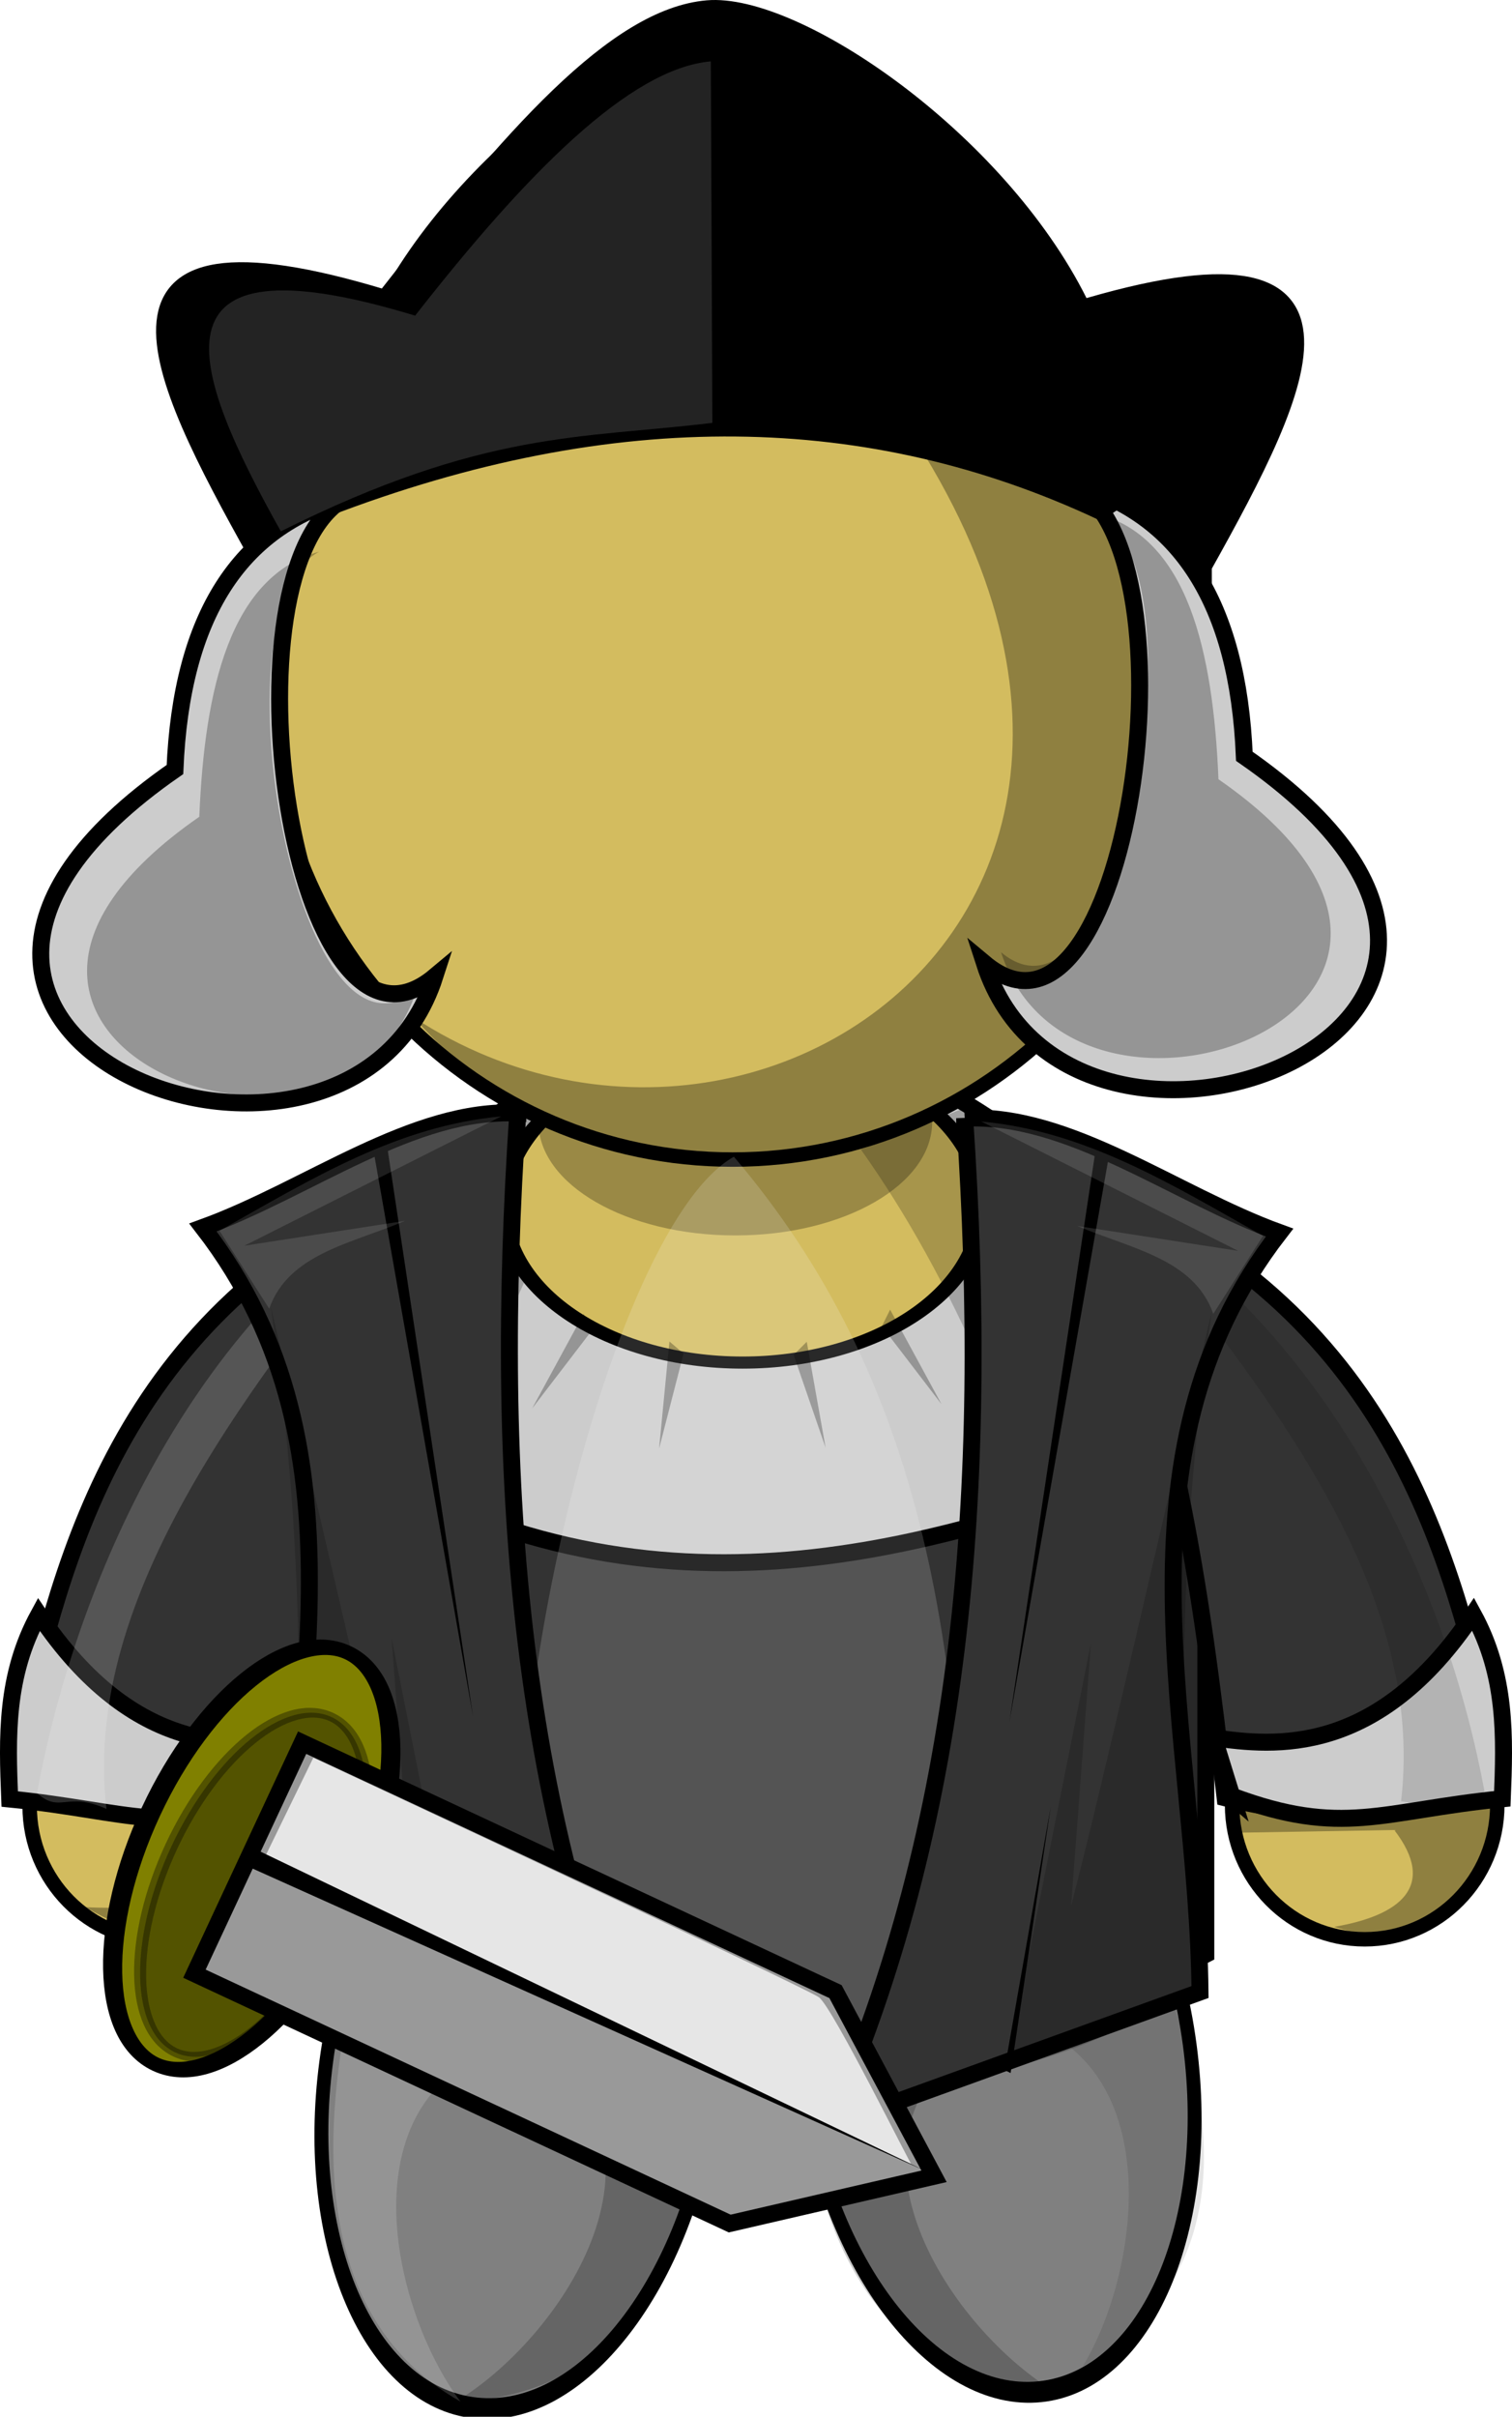 <?xml version="1.0" encoding="UTF-8" standalone="no"?>
<!-- Created with Inkscape (http://www.inkscape.org/) -->

<svg
   xmlns:dc="http://purl.org/dc/elements/1.1/"
   xmlns:cc="http://creativecommons.org/ns#"
   xmlns:rdf="http://www.w3.org/1999/02/22-rdf-syntax-ns#"
   xmlns:svg="http://www.w3.org/2000/svg"
   xmlns="http://www.w3.org/2000/svg"
   xmlns:sodipodi="http://sodipodi.sourceforge.net/DTD/sodipodi-0.dtd"
   xmlns:inkscape="http://www.inkscape.org/namespaces/inkscape"
   id="svg17303"
   version="1.1"
   inkscape:version="0.48.3.1 r9886"
   width="356.41"
   height="569.343"
   sodipodi:docname="colon.svg">
  <defs
     id="defs17307">
    <inkscape:perspective
       sodipodi:type="inkscape:persp3d"
       inkscape:vp_x="0 : 0.5 : 1"
       inkscape:vp_y="0 : 1000 : 0"
       inkscape:vp_z="1 : 0.5 : 1"
       inkscape:persp3d-origin="0.5 : 0.33333333 : 1"
       id="perspective17311" />
    <inkscape:perspective
       id="perspective17129"
       inkscape:persp3d-origin="0.5 : 0.33333333 : 1"
       inkscape:vp_z="1 : 0.5 : 1"
       inkscape:vp_y="0 : 1000 : 0"
       inkscape:vp_x="0 : 0.5 : 1"
       sodipodi:type="inkscape:persp3d" />
    <inkscape:perspective
       id="perspective10293"
       inkscape:persp3d-origin="0.5 : 0.33333333 : 1"
       inkscape:vp_z="1 : 0.5 : 1"
       inkscape:vp_y="0 : 1000 : 0"
       inkscape:vp_x="0 : 0.5 : 1"
       sodipodi:type="inkscape:persp3d" />
  </defs>
  <sodipodi:namedview
     pagecolor="#ffffff"
     bordercolor="#666666"
     borderopacity="1"
     objecttolerance="10"
     gridtolerance="10"
     guidetolerance="10"
     inkscape:pageopacity="0"
     inkscape:pageshadow="2"
     inkscape:window-width="1022"
     inkscape:window-height="623"
     id="namedview17305"
     showgrid="false"
     inkscape:zoom="0.31466667"
     inkscape:cx="220.70846"
     inkscape:cy="298.83967"
     inkscape:window-x="0"
     inkscape:window-y="48"
     inkscape:window-maximized="0"
     inkscape:current-layer="g10175"
     fit-margin-top="0"
     fit-margin-left="0"
     fit-margin-right="0"
     fit-margin-bottom="0" />
  <g
     transform="matrix(4,0,0,4,-8819.653,-4677.103)"
     id="g10175">
    <g
       transform="translate(184.615,175.641)"
       id="g11706-3">
      <g
         transform="translate(1232.604,-693.358)"
         id="g5353-2-9-3-4-6-4">
        <path
           transform="matrix(-1.454,0.151,0.297,2.225,1100.427,766.358)"
           d="m 274.509,450.329 c 0,4.777 -3.505,8.649 -7.829,8.649 -4.324,0 -7.829,-3.872 -7.829,-8.649 0,-4.777 3.505,-8.649 7.829,-8.649 4.324,0 7.829,3.872 7.829,8.649 z"
           sodipodi:ry="8.6494312"
           sodipodi:rx="7.8286824"
           sodipodi:cy="450.3295"
           sodipodi:cx="266.68027"
           id="path6017-7-5-3-1-0-8-7-4-1-8-3-8"
           style="color:#000000;fill:#808080;fill-opacity:1;fill-rule:nonzero;stroke:#000000;stroke-width:0.552px;stroke-linecap:butt;stroke-linejoin:miter;stroke-miterlimit:4;stroke-opacity:1;stroke-dasharray:none;stroke-dashoffset:0;marker:none;visibility:visible;display:inline;overflow:visible;enable-background:accumulate"
           sodipodi:type="arc" />
        <path
           transform="matrix(1.454,0.151,-0.297,2.225,564.301,767.319)"
           d="m 274.509,450.329 c 0,4.777 -3.505,8.649 -7.829,8.649 -4.324,0 -7.829,-3.872 -7.829,-8.649 0,-4.777 3.505,-8.649 7.829,-8.649 4.324,0 7.829,3.872 7.829,8.649 z"
           sodipodi:ry="8.6494312"
           sodipodi:rx="7.8286824"
           sodipodi:cy="450.3295"
           sodipodi:cx="266.68027"
           id="path6017-6-6-5-9-9-2-8-1-7-9-1"
           style="color:#000000;fill:#808080;fill-opacity:1;fill-rule:nonzero;stroke:#000000;stroke-width:0.552px;stroke-linecap:butt;stroke-linejoin:miter;stroke-miterlimit:4;stroke-opacity:1;stroke-dasharray:none;stroke-dashoffset:0;marker:none;visibility:visible;display:inline;overflow:visible;enable-background:accumulate"
           sodipodi:type="arc" />
        <path
           sodipodi:nodetypes="ccccc"
           id="rect5545-7-1-48-4-4-2-1-0-1-4-2"
           d="m 804.152,1777.339 c 19.203,7.795 37.233,6.68 54.531,0 l 0,24.379 c -21.496,11.198 -39.644,8.531 -54.531,0 l 0,-24.379 z"
           style="color:#000000;fill:#cccccc;fill-opacity:1;fill-rule:nonzero;stroke:#000000;stroke-width:1px;stroke-linecap:butt;stroke-linejoin:miter;stroke-miterlimit:4;stroke-opacity:1;stroke-dasharray:none;stroke-dashoffset:0;marker:none;visibility:visible;display:inline;overflow:visible;enable-background:accumulate"
           inkscape:connector-curvature="0" />
        <path
           sodipodi:nodetypes="ccccc"
           id="path3059-3-0-7-6-2-3-7-8-9"
           d="m 807.098,1776.703 -0.64,4.07 c 16.524,4.161 34.608,6.966 51.601,-0.833 -0.331,-1.544 -0.662,-2.933 -0.993,-4.312 l -49.968,1.075 z"
           style="color:#000000;fill:#cccccc;fill-opacity:1;fill-rule:nonzero;stroke:none;stroke-width:1px;marker:none;visibility:visible;display:inline;overflow:visible;enable-background:accumulate"
           inkscape:connector-curvature="0" />
        <g
           id="g5345-1-9-4-2-1-3">
          <path
             style="opacity:0.103;color:#000000;fill:#000000;fill-opacity:1;fill-rule:nonzero;stroke:none;stroke-width:1px;marker:none;visibility:visible;display:inline;overflow:visible;enable-background:accumulate"
             d="m 851.498,1826.369 c 3.67,-6.06 5.128,-19.392 -5.57,-20.706 l 9.823,-3.211 c 3.564,7.726 5.453,18.363 -4.252,23.917 z"
             id="path6197-8-2-6-8-5-2-0-3-0-7-2-9"
             sodipodi:nodetypes="cccc"
             inkscape:connector-curvature="0" />
          <path
             style="opacity:0.21;color:#000000;fill:#000000;fill-opacity:1;fill-rule:nonzero;stroke:none;stroke-width:1px;marker:none;visibility:visible;display:inline;overflow:visible;enable-background:accumulate"
             d="m 808.025,1804.069 c 7.578,3.143 14.951,4.95 22.054,5 l -0.625,1.964 c -7.965,-0.108 -15.479,-1.311 -21.786,-5.446 l 0.357,-1.518 z"
             id="path6139-0-8-9-6-1-6-9-3-2-9-0"
             sodipodi:nodetypes="ccccc"
             inkscape:connector-curvature="0" />
          <path
             style="opacity:0.21;color:#000000;fill:#000000;fill-opacity:1;fill-rule:nonzero;stroke:none;stroke-width:1px;marker:none;visibility:visible;display:inline;overflow:visible;enable-background:accumulate"
             d="m 856.463,1803.176 c -7.578,3.143 -14.951,4.95 -22.054,5 l 0.625,1.964 c 7.965,-0.108 15.479,-1.311 21.786,-5.446 l -0.357,-1.518 z"
             id="path6139-9-4-9-6-9-3-1-0-9-2-3-8"
             sodipodi:nodetypes="ccccc"
             inkscape:connector-curvature="0" />
          <path
             style="opacity:0.21;color:#000000;fill:#000000;fill-opacity:1;fill-rule:nonzero;stroke:none;stroke-width:1px;marker:none;visibility:visible;display:inline;overflow:visible;enable-background:accumulate"
             d="m 814.543,1828.444 c 6.089,-3.622 13.645,-14.703 4.821,-20.893 l 10.179,1.786 c -0.487,8.494 -3.823,18.77 -15,19.107 z"
             id="path6197-17-7-2-2-3-5-8-1-6-9-8"
             sodipodi:nodetypes="cccc"
             inkscape:connector-curvature="0" />
          <path
             style="opacity:0.21;color:#000000;fill:#000000;fill-opacity:1;fill-rule:nonzero;stroke:none;stroke-width:1px;marker:none;visibility:visible;display:inline;overflow:visible;enable-background:accumulate"
             d="m 849.908,1827.885 c -6.089,-3.622 -13.645,-14.703 -4.821,-20.893 l -10.179,1.786 c 0.487,8.494 3.823,18.77 15,19.107 z"
             id="path6197-1-9-3-1-2-3-9-8-9-1-0-5"
             sodipodi:nodetypes="cccc"
             inkscape:connector-curvature="0" />
          <path
             style="opacity:0.163;color:#000000;fill:#ffffff;fill-opacity:1;fill-rule:nonzero;stroke:none;stroke-width:1px;marker:none;visibility:visible;display:inline;overflow:visible;enable-background:accumulate"
             d="m 814.83,1828.434 c -4.248,-5.67 -7.011,-18.794 3.506,-21.153 l -10.091,-2.229 c -1.065,5.779 -2.987,17.979 6.585,23.382 z"
             id="path6197-8-5-3-6-7-4-8-4-5-6-0-8-0"
             sodipodi:nodetypes="cccc"
             inkscape:connector-curvature="0" />
        </g>
      </g>
      <path
         transform="translate(1780.114,726.879)"
         sodipodi:type="arc"
         style="color:#000000;fill:#333333;fill-opacity:1;fill-rule:nonzero;stroke:#000000;stroke-width:1px;stroke-linecap:butt;stroke-linejoin:miter;stroke-miterlimit:4;stroke-opacity:1;stroke-dasharray:none;stroke-dashoffset:0;marker:none;visibility:visible;display:inline;overflow:visible;enable-background:accumulate"
         id="path5403-1-1-6-9-22-2-0-9-6-8-9"
         sodipodi:cx="284.10715"
         sodipodi:cy="356.41592"
         sodipodi:rx="27.321428"
         sodipodi:ry="27.678572"
         d="m 311.429,356.416 c 0,15.286 -12.232,27.679 -27.321,27.679 -15.089,0 -27.321,-12.392 -27.321,-27.679 0,-15.286 12.232,-27.679 27.321,-27.679 15.089,0 27.321,12.392 27.321,27.679 z" />
      <path
         style="color:#000000;fill:#333333;fill-opacity:1;fill-rule:nonzero;stroke:#000000;stroke-width:1px;stroke-linecap:butt;stroke-linejoin:miter;stroke-miterlimit:4;stroke-opacity:1;stroke-dasharray:none;stroke-dashoffset:0;marker:none;visibility:visible;display:inline;overflow:visible;enable-background:accumulate"
         d="m 2036.825,1084.359 c 19.203,7.795 37.233,6.68 54.531,0 l 0,24.379 c -21.496,11.198 -39.644,8.531 -54.531,0 l 0,-24.379 z"
         id="rect5545-7-1-48-8-3-9-3-1-5-6"
         sodipodi:nodetypes="ccccc"
         inkscape:connector-curvature="0" />
      <path
         style="color:#000000;fill:#333333;fill-opacity:1;fill-rule:nonzero;stroke:none;stroke-width:1px;marker:none;visibility:visible;display:inline;overflow:visible;enable-background:accumulate"
         d="m 2039.77,1083.722 -0.64,4.07 c 16.524,4.161 34.608,6.966 51.601,-0.833 -0.331,-1.544 -0.662,-2.933 -0.993,-4.312 l -49.968,1.075 z"
         id="path3059-3-9-7-6-38-5-0-3"
         sodipodi:nodetypes="ccccc"
         inkscape:connector-curvature="0" />
      <path
         style="fill:#cccccc;stroke:#000000;stroke-width:1px;stroke-linecap:butt;stroke-linejoin:miter;stroke-opacity:1"
         d="m 2041.016,1079.511 c 17.348,10.234 33.08,5.92 48.633,0 0.22,-15.174 -12.199,-22.672 -26.367,-26.562 -21.198,5.926 -20.654,16.68 -22.266,26.562 z"
         id="path8923-8"
         sodipodi:nodetypes="cccc"
         inkscape:connector-curvature="0" />
      <path
         style="opacity:0.21;fill:#000000;stroke:none"
         d="m 2055.868,1060.91 c -10.777,15.141 -14.325,42.42 -7.615,53.327 l -12.288,-5.559 1.607,-10.893 c 1.779,-12.392 3.704,-24.722 8.75,-35.714 l 4.273,-2.801 5.273,1.641 z"
         id="path5951-5-5-3-3-9-3-0-9-9-5"
         sodipodi:nodetypes="ccccccc"
         inkscape:connector-curvature="0" />
      <path
         sodipodi:type="arc"
         style="color:#000000;fill:#d3bc5f;fill-opacity:1;fill-rule:nonzero;stroke:#000000;stroke-width:0.951px;stroke-linecap:butt;stroke-linejoin:miter;stroke-miterlimit:4;stroke-opacity:1;stroke-dasharray:none;stroke-dashoffset:0;marker:none;visibility:visible;display:inline;overflow:visible;enable-background:accumulate"
         id="path8851-6"
         sodipodi:cx="2061.6211"
         sodipodi:cy="765.57886"
         sodipodi:rx="13.183594"
         sodipodi:ry="12.304688"
         d="m 2074.805,765.579 c 0,6.796 -5.902,12.305 -13.184,12.305 -7.281,0 -13.184,-5.509 -13.184,-12.305 0,-6.796 5.902,-12.305 13.184,-12.305 7.281,0 13.184,5.509 13.184,12.305 z"
         transform="matrix(1.07,0,0,0.75,-141.876,490.472)" />
      <path
         sodipodi:type="arc"
         style="opacity:0.27;color:#000000;fill:#000000;fill-opacity:1;fill-rule:nonzero;stroke:none;stroke-width:1.289px;marker:none;visibility:visible;display:inline;overflow:visible;enable-background:accumulate"
         id="path8851-0-1"
         sodipodi:cx="2061.6211"
         sodipodi:cy="765.57886"
         sodipodi:rx="13.183594"
         sodipodi:ry="12.304688"
         d="m 2074.805,765.579 c 0,6.796 -5.902,12.305 -13.184,12.305 -7.281,0 -13.184,-5.509 -13.184,-12.305 0,-6.796 5.902,-12.305 13.184,-12.305 7.281,0 13.184,5.509 13.184,12.305 z"
         transform="matrix(0.88,0,0,0.543,249.403,644.005)" />
      <path
         style="opacity:0.21;fill:#000000;stroke:none"
         d="m 2071.028,1061.332 c 10.777,15.141 17.403,40.535 10.692,51.442 l 9.842,-4.306 -0.597,-11.398 c 1.17,-9.303 -2.216,-24.331 -8.75,-35.714 l -5.231,-2.409 -5.957,2.385 z"
         id="path5951-4-9-9-1-1-2-8-5-4-6-1"
         sodipodi:nodetypes="ccccccc"
         inkscape:connector-curvature="0" />
      <path
         sodipodi:type="arc"
         style="color:#000000;fill:#d3bc5f;fill-opacity:1;fill-rule:nonzero;stroke:#000000;stroke-width:0.852px;stroke-linecap:butt;stroke-linejoin:miter;stroke-miterlimit:4;stroke-opacity:1;stroke-dasharray:none;stroke-dashoffset:0;marker:none;visibility:visible;display:inline;overflow:visible;enable-background:accumulate"
         id="path5403-5-2-3-2-8-5-6-9-3-5"
         sodipodi:cx="284.10715"
         sodipodi:cy="356.41592"
         sodipodi:rx="27.321428"
         sodipodi:ry="27.678572"
         d="m 311.429,356.416 c 0,15.286 -12.232,27.679 -27.321,27.679 -15.089,0 -27.321,-12.392 -27.321,-27.679 0,-15.286 12.232,-27.679 27.321,-27.679 15.089,0 27.321,12.392 27.321,27.679 z"
         transform="translate(1779.358,677.833)" />
      <path
         style="opacity:0.322;color:#000000;fill:#000000;fill-opacity:1;fill-rule:nonzero;stroke:none;stroke-width:1px;marker:none;visibility:visible;display:inline;overflow:visible;enable-background:accumulate"
         d="m 2062.895,1006.416 c 37.724,34.619 4.446,61.94 -18.214,47.143 14.403,16.16 36.997,7.493 44.077,-9.094 9.729,-18.626 -11.021,-39.628 -25.862,-38.048 z"
         id="path4675-4-4-9-6-6-0-8-9"
         sodipodi:nodetypes="cccc"
         inkscape:connector-curvature="0" />
      <path
         transform="matrix(0.286,0,0,0.286,1948.605,998.075)"
         sodipodi:type="arc"
         style="color:#000000;fill:#d3bc5f;fill-opacity:1;fill-rule:nonzero;stroke:#000000;stroke-width:2.982px;stroke-linecap:butt;stroke-linejoin:miter;stroke-miterlimit:4;stroke-opacity:1;stroke-dasharray:none;stroke-dashoffset:0;marker:none;visibility:visible;display:inline;overflow:visible;enable-background:accumulate"
         id="path5403-8-7-2-3-7-7-1-4-9-5-8"
         sodipodi:cx="284.10715"
         sodipodi:cy="356.41592"
         sodipodi:rx="27.321428"
         sodipodi:ry="27.678572"
         d="m 311.429,356.416 c 0,15.286 -12.232,27.679 -27.321,27.679 -15.089,0 -27.321,-12.392 -27.321,-27.679 0,-15.286 12.232,-27.679 27.321,-27.679 15.089,0 27.321,12.392 27.321,27.679 z" />
      <path
         style="color:#000000;fill:#333333;fill-opacity:1;fill-rule:nonzero;stroke:#000000;stroke-width:1px;stroke-linecap:butt;stroke-linejoin:miter;stroke-miterlimit:4;stroke-opacity:1;stroke-dasharray:none;stroke-dashoffset:0;marker:none;visibility:visible;display:inline;overflow:visible;enable-background:accumulate"
         d="m 2045.966,1062.783 c -18.707,7.428 -21.936,22.738 -24.464,33.214 4.046,4.074 9.467,4.851 15.893,3.214 1.404,-12.143 2.969,-24.286 8.572,-36.428 z"
         id="path5614-3-8-8-8-3-1-0-1-6-4"
         sodipodi:nodetypes="cccc"
         inkscape:connector-curvature="0" />
      <path
         style="opacity:0.322;color:#000000;fill:#000000;fill-opacity:1;fill-rule:nonzero;stroke:none;stroke-width:1px;marker:none;visibility:visible;display:inline;overflow:visible;enable-background:accumulate"
         d="m 2022.426,1098.506 7.702,3.157 c 1.744,3.791 -0.856,4.516 -4.798,4.293 5.602,3.283 8.764,1.413 11.364,-1.641 0.2,-2.095 1.31,-5.31 -0.505,-4.925 -4.714,1.919 -9.428,-0.71 -14.142,-2.273 l 0.379,1.389 z"
         id="path6893-1-9-3-4-6-5-0-7-1-8"
         sodipodi:nodetypes="ccccccc"
         inkscape:connector-curvature="0" />
      <path
         style="color:#000000;fill:#cccccc;fill-opacity:1;fill-rule:nonzero;stroke:#000000;stroke-width:1px;stroke-linecap:butt;stroke-linejoin:miter;stroke-miterlimit:4;stroke-opacity:1;stroke-dasharray:none;stroke-dashoffset:0;marker:none;visibility:visible;display:inline;overflow:visible;enable-background:accumulate"
         d="m 2036.809,1099.425 c -6.53,2.444 -8.808,0.872 -15.939,0.164 -0.145,-3.624 -0.268,-7.247 1.716,-10.871 5.63,8.41 11.718,7.794 15.285,7.275 l -1.062,3.433 z"
         id="path6755-0-1-9-4-7-1-1"
         sodipodi:nodetypes="ccccc"
         inkscape:connector-curvature="0" />
      <path
         style="opacity:0.167;color:#000000;fill:#ffffff;fill-opacity:1;fill-rule:nonzero;stroke:none;stroke-width:1px;marker:none;visibility:visible;display:inline;overflow:visible;enable-background:accumulate"
         d="m 2044.16,1063.759 c -8.817,11.043 -19.07,23.725 -17.588,36.414 -2.361,-1.067 -2.712,0.297 -4.094,-0.933 2.107,-11.396 8.442,-27.326 21.682,-35.481 z"
         id="path6260-6-1-8-3-2-8-6-1-5-0"
         sodipodi:nodetypes="cccc"
         inkscape:connector-curvature="0" />
      <g
         id="g7252-6-9-4-2-1-9-3"
         transform="translate(1698.745,-94.438)">
        <path
           d="m 311.429,356.416 c 0,15.286 -12.232,27.679 -27.321,27.679 -15.089,0 -27.321,-12.392 -27.321,-27.679 0,-15.286 12.232,-27.679 27.321,-27.679 15.089,0 27.321,12.392 27.321,27.679 z"
           sodipodi:ry="27.678572"
           sodipodi:rx="27.321428"
           sodipodi:cy="356.41592"
           sodipodi:cx="284.10715"
           id="path5403-8-9-1-0-74-3-3-8-6-5-8-0"
           style="color:#000000;fill:#d3bc5f;fill-opacity:1;fill-rule:nonzero;stroke:#000000;stroke-width:2.982px;stroke-linecap:butt;stroke-linejoin:miter;stroke-miterlimit:4;stroke-opacity:1;stroke-dasharray:none;stroke-dashoffset:0;marker:none;visibility:visible;display:inline;overflow:visible;enable-background:accumulate"
           sodipodi:type="arc"
           transform="matrix(0.286,0,0,0.286,320.72,1092.437)" />
        <g
           id="g7249-2-1-1-7-9-4-4">
          <path
             style="opacity:0.322;color:#000000;fill:#000000;fill-opacity:1;fill-rule:nonzero;stroke:none;stroke-width:1px;marker:none;visibility:visible;display:inline;overflow:visible;enable-background:accumulate"
             d="m 394.433,1196.012 9.284,-0.16 c 2.546,3.306 0.352,5.04 -3.54,5.702 6.194,1.95 7.564,-1.583 9.416,-5.141 l -0.498,-4.263 c -4.167,2.923 -9.326,1.547 -14.27,1.076 -0.596,1.86 -0.262,1.86 -0.392,2.787 z"
             id="path6893-5-9-7-1-0-9-0-5-7-8-4"
             sodipodi:nodetypes="ccccccc"
             inkscape:connector-curvature="0" />
        </g>
      </g>
      <path
         style="color:#000000;fill:#333333;fill-opacity:1;fill-rule:nonzero;stroke:#000000;stroke-width:1px;stroke-linecap:butt;stroke-linejoin:miter;stroke-miterlimit:4;stroke-opacity:1;stroke-dasharray:none;stroke-dashoffset:0;marker:none;visibility:visible;display:inline;overflow:visible;enable-background:accumulate"
         d="m 2083.924,1063.091 c 18.707,7.428 21.936,22.738 24.464,33.214 -4.046,4.074 -9.467,4.851 -15.893,3.214 -1.404,-12.143 -2.969,-24.286 -8.571,-36.429 z"
         id="path5614-8-2-9-8-1-4-3-6-7-1-4"
         sodipodi:nodetypes="cccc"
         inkscape:connector-curvature="0" />
      <path
         style="color:#000000;fill:#cccccc;fill-opacity:1;fill-rule:nonzero;stroke:#000000;stroke-width:1px;stroke-linecap:butt;stroke-linejoin:miter;stroke-miterlimit:4;stroke-opacity:1;stroke-dasharray:none;stroke-dashoffset:0;marker:none;visibility:visible;display:inline;overflow:visible;enable-background:accumulate"
         d="m 2092.89,1099.41 c 6.53,2.444 8.808,0.872 15.939,0.164 0.145,-3.624 0.268,-7.247 -1.716,-10.871 -5.63,8.41 -11.717,7.794 -15.285,7.275 l 1.063,3.433 z"
         id="path6755-0-1-6-0-9-6-0-4"
         sodipodi:nodetypes="ccccc"
         inkscape:connector-curvature="0" />
      <path
         style="opacity:0.124;color:#000000;fill:#000000;fill-opacity:1;fill-rule:nonzero;stroke:none;stroke-width:1px;marker:none;visibility:visible;display:inline;overflow:visible;enable-background:accumulate"
         d="m 2086.012,1064.37 c 8.817,11.043 18.334,22.663 16.852,35.352 1.952,0.322 3.529,0.625 4.911,-0.606 -2.107,-11.396 -8.524,-26.591 -21.764,-34.746 z"
         id="path6260-4-2-2-5-5-8-4-8-7-3-7"
         sodipodi:nodetypes="cccc"
         inkscape:connector-curvature="0" />
      <path
         style="opacity:0.163;color:#000000;fill:#ffffff;fill-opacity:1;fill-rule:nonzero;stroke:none;stroke-width:1px;marker:none;visibility:visible;display:inline;overflow:visible;enable-background:accumulate"
         d="m 2077.091,1113.909 c -3.308,-0.044 3.924,0.716 -12.288,1.339 -0.511,0.024 -1.315,0.261 -0.819,0.117 -12.136,1.43 -10.189,-1.324 -11.785,-0.648 -4.491,-13.38 3.443,-48.477 11.348,-52.957 11.024,12.954 14.055,28.958 13.544,52.149 z"
         id="path5975-5-7-7-47-4-4-7-3-0-6"
         sodipodi:nodetypes="cccccc"
         inkscape:connector-curvature="0" />
      <path
         style="color:#000000;fill:#cccccc;fill-opacity:1;fill-rule:nonzero;stroke:#000000;stroke-width:1px;stroke-linecap:butt;stroke-linejoin:miter;stroke-miterlimit:4;stroke-opacity:1;stroke-dasharray:none;stroke-dashoffset:0;marker:none;visibility:visible;display:inline;overflow:visible;enable-background:accumulate"
         d="m 2083.528,1022.151 c 7.654,4.075 3.17,35.231 -5.22,28.209 5.16,16.009 38.017,3.554 15.319,-12.182 -0.375,-9.065 -3.832,-14.294 -10.099,-16.027 z"
         id="path8745-6-3"
         sodipodi:nodetypes="cccc"
         inkscape:connector-curvature="0" />
      <path
         style="fill:#000000;stroke:#000000;stroke-width:0.944px;stroke-linecap:butt;stroke-linejoin:miter;stroke-opacity:1"
         d="m 2035.411,1026.296 c -5.989,-10.716 -10.978,-20.764 7.563,-15.126 7.425,-9.492 13.556,-16.57 19.005,-17.045 5.2,-0.453 17.124,7.65 21.94,17.306 l 0.261,0.522 c -16.687,4.224 -38.4,1.951 -48.769,14.344 z"
         id="path8866-17"
         sodipodi:nodetypes="ccsccc"
         inkscape:connector-curvature="0" />
      <path
         style="fill:#000000;stroke:#000000;stroke-width:0.944px;stroke-linecap:butt;stroke-linejoin:miter;stroke-opacity:1"
         d="m 2091.238,1027.004 c 5.989,-10.716 10.978,-20.764 -7.563,-15.126 -7.425,-9.492 -13.556,-16.57 -19.005,-17.045 -5.2,-0.453 -17.124,7.65 -21.94,17.306 l -0.261,0.522 c 17.885,1.728 36.262,2.532 48.769,14.344 z"
         id="path8866-1-5"
         sodipodi:nodetypes="ccsccc"
         inkscape:connector-curvature="0" />
      <path
         style="color:#000000;fill:#cccccc;fill-opacity:1;fill-rule:nonzero;stroke:#000000;stroke-width:1px;stroke-linecap:butt;stroke-linejoin:miter;stroke-miterlimit:4;stroke-opacity:1;stroke-dasharray:none;stroke-dashoffset:0;marker:none;visibility:visible;display:inline;overflow:visible;enable-background:accumulate"
         d="m 2040.707,1022.929 c -7.654,4.075 -3.17,35.231 5.22,28.209 -5.16,16.009 -38.017,3.554 -15.319,-12.182 0.375,-9.065 3.832,-14.294 10.099,-16.027 z"
         id="path8745-6-6-9"
         sodipodi:nodetypes="cccc"
         inkscape:connector-curvature="0" />
      <path
         style="color:#000000;fill:#000000;fill-opacity:1;fill-rule:nonzero;stroke:#000000;stroke-width:0.944px;stroke-linecap:butt;stroke-linejoin:miter;stroke-miterlimit:4;stroke-opacity:1;stroke-dasharray:none;stroke-dashoffset:0;marker:none;visibility:visible;display:inline;overflow:visible;enable-background:accumulate"
         d="m 2039.423,715.368 c 17.136,-6.596 32.26,-6.153 45.713,0.138 l 0.414,-0.276 c -20.546,-16.406 -33.524,-8.729 -46.128,0.138 z"
         id="path8814-6"
         transform="translate(0,308.268)"
         sodipodi:nodetypes="cccc"
         inkscape:connector-curvature="0" />
      <path
         style="fill:#333333;stroke:#000000;stroke-width:1px;stroke-linecap:butt;stroke-linejoin:miter;stroke-opacity:1"
         d="m 2077.148,1059.491 c 6.185,-0.302 12.37,4.492 18.555,6.738 -10.311,13.318 -4.838,29.506 -4.688,44.727 l -21.875,7.91 c 7.867,-17.807 9.492,-37.412 8.008,-59.375 z"
         id="path8925-5-2"
         sodipodi:nodetypes="ccccc"
         inkscape:connector-curvature="0" />
      <path
         style="fill:#000000;stroke:none"
         d="m 2084.863,753.079 -5.078,33.691 5.859,-33.301 -0.781,-0.391 z"
         id="path9073-1"
         transform="translate(0,308.268)"
         sodipodi:nodetypes="cccc"
         inkscape:connector-curvature="0" />
      <path
         style="fill:#000000;stroke:none"
         d="m 2079.854,1115.727 2.365,-15.691 -2.729,15.51 0.364,0.182 z"
         id="path9073-8-7"
         sodipodi:nodetypes="cccc"
         inkscape:connector-curvature="0" />
      <path
         style="opacity:0.27;color:#000000;fill:#000000;fill-opacity:1;fill-rule:nonzero;stroke:none;stroke-width:0.836px;marker:none;visibility:visible;display:inline;overflow:visible;enable-background:accumulate"
         d="m 2039.108,1026.124 c -6.401,3.408 -1.27,31.675 5.747,25.803 -4.315,13.389 -31.795,2.973 -12.812,-10.188 0.314,-7.581 1.824,-14.165 7.065,-15.614 z"
         id="path8745-6-6-4-8"
         sodipodi:nodetypes="cccc"
         inkscape:connector-curvature="0" />
      <path
         style="opacity:0.27;color:#000000;fill:#000000;fill-opacity:1;fill-rule:nonzero;stroke:none;stroke-width:0.836px;marker:none;visibility:visible;display:inline;overflow:visible;enable-background:accumulate"
         d="m 2085.037,1023.914 c 6.401,3.408 1.27,31.675 -5.747,25.803 4.315,13.389 31.795,2.973 12.812,-10.188 -0.314,-7.581 -1.824,-14.165 -7.065,-15.614 z"
         id="path8745-6-6-4-5-5"
         sodipodi:nodetypes="cccc"
         inkscape:connector-curvature="0" />
      <path
         style="opacity:0.27;color:#000000;fill:#000000;fill-opacity:1;fill-rule:nonzero;stroke:none;stroke-width:0.836px;marker:none;visibility:visible;display:inline;overflow:visible;enable-background:accumulate"
         d="m 2054.688,762.747 -3.027,5.566 3.516,-4.59 -0.488,-0.977 z"
         id="path9964-7"
         transform="translate(0,308.268)"
         inkscape:connector-curvature="0" />
      <path
         style="opacity:0.27;color:#000000;fill:#000000;fill-opacity:1;fill-rule:nonzero;stroke:none;stroke-width:0.836px;marker:none;visibility:visible;display:inline;overflow:visible;enable-background:accumulate"
         d="m 2072.754,1070.77 3.027,5.566 -3.516,-4.59 0.488,-0.977 z"
         id="path9964-3-4"
         inkscape:connector-curvature="0" />
      <path
         style="opacity:0.27;color:#000000;fill:#000000;fill-opacity:1;fill-rule:nonzero;stroke:none;stroke-width:0.836px;marker:none;visibility:visible;display:inline;overflow:visible;enable-background:accumulate"
         d="m 2059.749,1072.644 -0.611,6.307 1.442,-5.599 -0.831,-0.708 z"
         id="path9964-0-1"
         inkscape:connector-curvature="0" />
      <path
         style="opacity:0.27;color:#000000;fill:#000000;fill-opacity:1;fill-rule:nonzero;stroke:none;stroke-width:0.836px;marker:none;visibility:visible;display:inline;overflow:visible;enable-background:accumulate"
         d="m 2067.84,1072.66 1.111,6.238 -1.883,-5.466 0.772,-0.772 z"
         id="path9964-1-8"
         inkscape:connector-curvature="0" />
      <path
         style="opacity:0.12;color:#000000;fill:#ffffff;fill-opacity:1;fill-rule:nonzero;stroke:none;stroke-width:0.836px;marker:none;visibility:visible;display:inline;overflow:visible;enable-background:accumulate"
         d="m 2078.125,751.419 15.137,7.617 -9.473,-1.465 c 3.077,1.318 6.872,1.917 8.008,5.176 l 2.93,-4.59 c -5.556,-3.142 -10.529,-6.177 -16.602,-6.738 z"
         id="path10014-5"
         transform="translate(0,308.268)"
         sodipodi:nodetypes="cccccc"
         inkscape:connector-curvature="0" />
      <path
         style="opacity:0.176;color:#000000;fill:#000000;fill-opacity:1;fill-rule:nonzero;stroke:none;stroke-width:0.836px;marker:none;visibility:visible;display:inline;overflow:visible;enable-background:accumulate"
         d="m 2079.59,807.18 4.997,-25.029 -1.169,15.46 c 1.809,-6.899 5.486,-23.132 8.281,-34.962 -1.82,12.787 -2.308,26.05 -0.488,40.137 l -11.621,4.395 z"
         id="path10037-9"
         transform="translate(0,308.268)"
         sodipodi:nodetypes="cccccc"
         inkscape:connector-curvature="0" />
      <path
         style="opacity:0.137;fill:#ffffff;stroke:none"
         d="m 2036.848,1024.929 c -5.262,-9.414 -8.376,-17.657 7.914,-12.704 6.523,-8.339 12.638,-14.558 17.425,-14.975 l 0.092,21.289 c -7.647,0.934 -13.452,0.402 -25.431,6.39 z"
         id="path8866-7-7"
         sodipodi:nodetypes="ccccc"
         inkscape:connector-curvature="0" />
      <g
         id="g11445-5"
         transform="matrix(-1,0,0,1,4161.292,-55.762)">
        <path
           sodipodi:nodetypes="ccccc"
           id="path8925-5-7-3"
           d="m 2110.48,1114.952 c 6.185,-0.302 12.37,4.492 18.555,6.738 -10.311,13.318 -4.838,29.506 -4.688,44.727 l -21.875,7.91 c 7.867,-17.807 9.492,-37.412 8.008,-59.375 z"
           style="fill:#333333;stroke:#000000;stroke-width:1px;stroke-linecap:butt;stroke-linejoin:miter;stroke-opacity:1"
           inkscape:connector-curvature="0" />
        <path
           sodipodi:nodetypes="cccc"
           id="path9073-86-8"
           d="m 2118.195,1116.807 -5.078,33.691 5.859,-33.301 -0.781,-0.391 z"
           style="fill:#000000;stroke:none"
           inkscape:connector-curvature="0" />
        <path
           sodipodi:nodetypes="cccc"
           id="path9073-8-8-8"
           d="m 2113.186,1171.188 2.365,-15.691 -2.729,15.51 0.364,0.182 z"
           style="fill:#000000;stroke:none"
           inkscape:connector-curvature="0" />
        <path
           sodipodi:nodetypes="cccccc"
           id="path10014-3-3"
           d="m 2111.457,1115.147 15.137,7.617 -9.473,-1.465 c 3.077,1.318 6.872,1.917 8.008,5.176 l 2.93,-4.59 c -5.556,-3.142 -10.529,-6.177 -16.602,-6.738 z"
           style="opacity:0.12;color:#000000;fill:#ffffff;fill-opacity:1;fill-rule:nonzero;stroke:none;stroke-width:0.836px;marker:none;visibility:visible;display:inline;overflow:visible;enable-background:accumulate"
           inkscape:connector-curvature="0" />
        <path
           sodipodi:nodetypes="cccccc"
           id="path10037-1-1"
           d="m 2112.921,1170.909 4.997,-25.029 -1.169,15.46 c 1.809,-6.899 5.486,-23.132 8.281,-34.962 -1.82,12.787 -2.308,26.05 -0.488,40.137 l -11.621,4.394 z"
           style="opacity:0.176;color:#000000;fill:#000000;fill-opacity:1;fill-rule:nonzero;stroke:none;stroke-width:0.836px;marker:none;visibility:visible;display:inline;overflow:visible;enable-background:accumulate"
           inkscape:connector-curvature="0" />
      </g>
    </g>
    <g
       transform="matrix(-0.362,0.776,-0.776,-0.362,3262.571,1501.184)"
       id="g8530-0-9">
      <path
         sodipodi:type="arc"
         style="color:#000000;fill:#808000;fill-opacity:1;fill-rule:nonzero;stroke:#000000;stroke-width:1.58px;stroke-linecap:butt;stroke-linejoin:miter;stroke-miterlimit:4;stroke-opacity:1;stroke-dasharray:none;stroke-dashoffset:0;marker:none;visibility:visible;display:inline;overflow:visible;enable-background:accumulate"
         id="path8444-4-3"
         sodipodi:cx="280.19836"
         sodipodi:cy="906.84998"
         sodipodi:rx="25.199356"
         sodipodi:ry="8.7850971"
         d="m 305.398,906.85 c 0,4.852 -11.282,8.785 -25.199,8.785 -13.917,0 -25.199,-3.933 -25.199,-8.785 0,-4.852 11.282,-8.785 25.199,-8.785 13.917,0 25.199,3.933 25.199,8.785 z"
         transform="matrix(0.62,0,0,0.871,105.698,423.627)" />
      <path
         sodipodi:type="arc"
         style="opacity:0.352;color:#000000;fill:#000000;fill-opacity:1;fill-rule:nonzero;stroke:#000000;stroke-width:1.221px;stroke-linecap:butt;stroke-linejoin:miter;stroke-miterlimit:4;stroke-opacity:1;stroke-dasharray:none;stroke-dashoffset:0;marker:none;visibility:visible;display:inline;overflow:visible;enable-background:accumulate"
         id="path8444-8-4-6"
         sodipodi:cx="280.19836"
         sodipodi:cy="906.84998"
         sodipodi:rx="25.199356"
         sodipodi:ry="8.7850971"
         d="m 305.398,906.85 c 0,4.852 -11.282,8.785 -25.199,8.785 -13.917,0 -25.199,-3.933 -25.199,-8.785 0,-4.852 11.282,-8.785 25.199,-8.785 13.917,0 25.199,3.933 25.199,8.785 z"
         transform="matrix(0.505,0,0,0.709,139.512,569.67)" />
      <g
         id="g8502-4-8"
         transform="translate(-1.116,0)">
        <g
           id="g8437-4-0">
          <path
             style="color:#000000;fill:#999999;fill-opacity:1;fill-rule:nonzero;stroke:#000000;stroke-width:1.162px;stroke-linecap:butt;stroke-linejoin:miter;stroke-miterlimit:4;stroke-opacity:1;stroke-dasharray:none;stroke-dashoffset:0;marker:none;visibility:visible;display:inline;overflow:visible;enable-background:accumulate"
             d="m 280.499,1161.699 8.889,11.369 0,40.65 -17.534,0 0,-40.505 8.645,-11.514 z"
             id="path5126-7-2"
             sodipodi:nodetypes="cccccc"
             inkscape:connector-curvature="0" />
          <path
             style="fill:#e6e6e6;fill-rule:evenodd;stroke:none"
             d="m 280.387,1163.48 0.446,49.247 -8.367,-0.145 c 0,0 0,-37.335 0.223,-38.497 0.223,-1.162 7.921,-10.75 7.697,-10.605 z"
             id="path5132-63-1"
             sodipodi:nodetypes="cccsc"
             inkscape:connector-curvature="0" />
          <path
             style="fill:#000000;fill-rule:evenodd;stroke:none"
             d="m 281.152,1213.77 -0.735,-51.413 -0.566,51.409 1.3,0 z"
             id="path5142-1-0"
             sodipodi:nodetypes="cccc"
             inkscape:connector-curvature="0" />
        </g>
      </g>
    </g>
  </g>
</svg>
